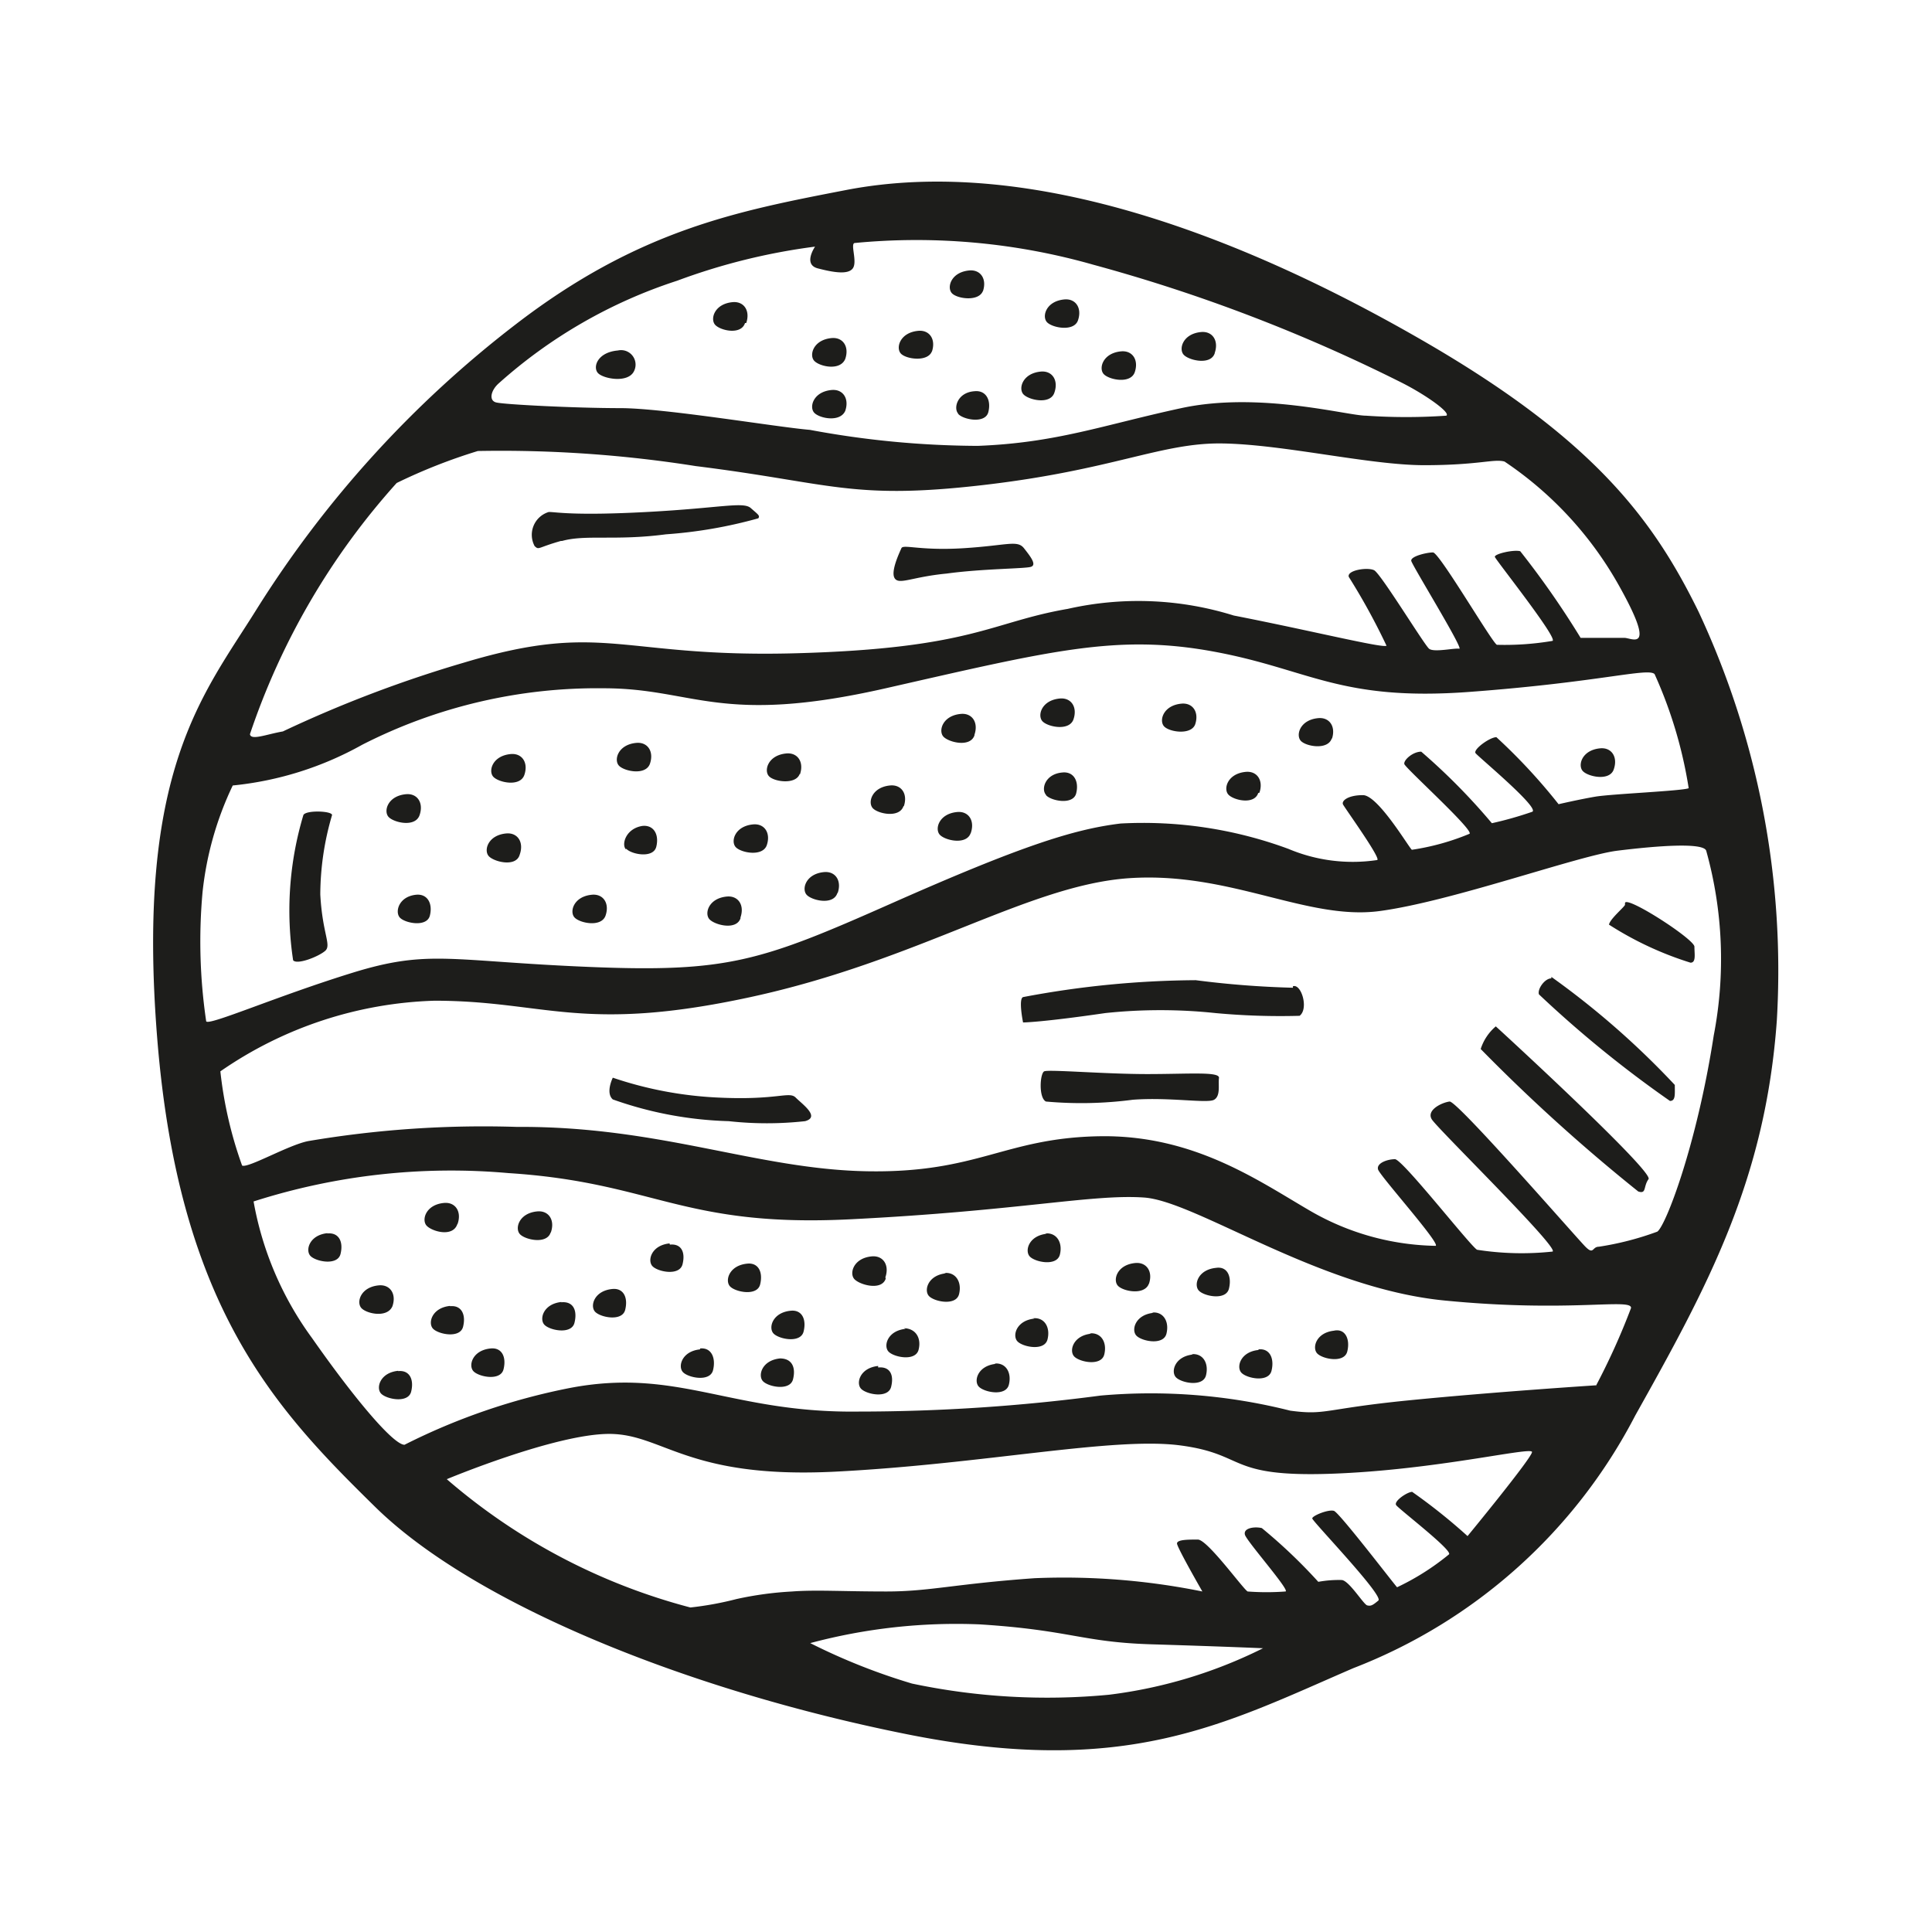 <?xml version="1.0" ?><svg data-name="Layer 1" height="64" id="Layer_1" viewBox="0 0 64 64" width="64" xmlns="http://www.w3.org/2000/svg"><defs><style>.cls-1{fill:#1d1d1b;}</style></defs><title/><g id="jupiter"><path class="cls-1" d="M35.56,23.83c.14-.41-.08-.73-.46-.69-.6.06-.74.56-.57.75S35.42,24.23,35.56,23.83Zm-7.81,5.75c.14-.41-.08-.73-.46-.69-.6.06-.74.56-.57.75S27.61,30,27.74,29.58Zm2.19-2.87c.14-.41-.08-.73-.46-.69-.6.06-.74.56-.57.75S29.8,27.11,29.93,26.7ZM13.9,27c.14-.41-.08-.73-.46-.69-.6.06-.74.56-.57.75S13.76,27.42,13.9,27Zm18.38-2.66c.14-.41-.08-.73-.46-.69-.6.06-.74.56-.57.75S32.14,24.77,32.28,24.36Zm-.12,3.25c.14-.41-.08-.73-.46-.69-.6.06-.74.56-.57.75S32,28,32.15,27.61ZM20.06,30.33c.14-.41-.08-.73-.46-.69-.6.06-.74.56-.57.75S19.92,30.73,20.06,30.33Zm-6.82.06c.16.19.9.34,1-.06s-.08-.73-.46-.69C13.21,29.7,13.08,30.2,13.24,30.39Zm4.13-4.72c.14-.41-.08-.73-.46-.69-.6.06-.74.56-.57.75S17.23,26.08,17.37,25.67Zm4.16-.37c.14-.41-.08-.73-.46-.69-.6.06-.74.56-.57.75S21.39,25.7,21.53,25.3Zm-4.31,3c.14-.41-.08-.73-.46-.69-.6.06-.74.56-.57.75S17.08,28.73,17.21,28.33Zm7.31,2.09c.14-.41-.08-.73-.46-.69-.6.06-.74.56-.57.75S24.39,30.83,24.53,30.42Zm-3.79-2.28c.16.19.9.34,1-.06s-.08-.73-.46-.69C20.71,27.45,20.58,28,20.74,28.14ZM25.4,28c.14-.41-.08-.73-.46-.69-.6.06-.74.56-.57.75S25.26,28.39,25.4,28Zm9.25-1.66c.16.19.9.34,1-.06s-.08-.73-.46-.69C34.62,25.64,34.48,26.14,34.65,26.33Zm-8.15-.69c.14-.41-.08-.73-.46-.69-.6.06-.74.56-.57.75S26.36,26,26.49,25.64Zm6.06-16c.14-.41-.08-.73-.46-.69-.6.06-.74.56-.57.75S32.42,10,32.56,9.64Zm-.82,4.06c.16.19.9.34,1-.06s-.08-.73-.46-.69C31.71,13,31.58,13.52,31.74,13.7Zm-.87-2.06c.14-.41-.08-.73-.46-.69-.6.06-.74.56-.57.75S30.73,12,30.87,11.64ZM34.93,13c.14-.41-.08-.73-.46-.69-.6.06-.74.56-.57.75S34.8,13.42,34.93,13Zm5.31-1.31c.14-.41-.08-.73-.46-.69-.6.06-.74.56-.57.75S40.11,12.11,40.24,11.7ZM28,11.89c.14-.41-.08-.73-.46-.69-.6.06-.74.56-.57.75S27.83,12.3,28,11.89ZM39.59,24c.14-.41-.08-.73-.46-.69-.6.06-.74.56-.57.75S39.45,24.36,39.59,24ZM35.71,10.61c.14-.41-.08-.73-.46-.69-.6.06-.74.56-.57.75S35.58,11,35.71,10.61Zm1.88,1.72c.14-.41-.08-.73-.46-.69-.6.06-.74.56-.57.75S37.45,12.73,37.59,12.33ZM53.46,25.48c.14-.41-.08-.73-.46-.69-.6.06-.74.56-.57.75S53.33,25.89,53.46,25.48Zm-9.34-1c.14-.41-.08-.73-.46-.69-.6.06-.74.56-.57.75S44,24.86,44.12,24.45ZM28,13.61c.14-.41-.08-.73-.46-.69-.6.06-.74.56-.57.75S27.83,14,28,13.61Zm-9.38,4.31c.78-.22,1.78,0,3.44-.22a15.31,15.31,0,0,0,3.06-.53c.06-.09,0-.12-.25-.34s-1,0-3.44.13-3,0-3.25,0a.79.79,0,0,0-.47,1.13C17.86,18.23,17.8,18.14,18.58,17.92Zm23.1,8.34c.14-.41-.08-.73-.46-.69-.6.06-.74.56-.57.75S41.55,26.67,41.68,26.27Zm-17-15.56c.14-.41-.08-.73-.46-.69-.6.06-.74.56-.57.75S24.55,11.11,24.68,10.7ZM31.36,19c1.16-.16,2.56-.16,2.78-.22s0-.34-.22-.62-.56-.09-2,0-2-.14-2.06,0-.37.78-.22,1S30.21,19.11,31.36,19ZM21,12.3a.48.48,0,0,0-.53-.69c-.69.06-.84.56-.66.75S20.8,12.7,21,12.3Zm9,31.72c-.6.06-.74.56-.57.75s.9.34,1-.06S30.32,44,29.94,44Zm1.34-1.84c-.6.06-.74.56-.57.75s.9.34,1-.06S31.66,42.13,31.28,42.17Zm4.81,2c-.6.06-.74.56-.57.75s.9.34,1-.06S36.48,44.13,36.09,44.17Zm2.06-.69c-.6.06-.74.56-.57.75s.9.34,1-.06S38.54,43.44,38.16,43.48Zm1.31,1.38c-.6.06-.74.56-.57.75s.9.34,1-.06S39.85,44.82,39.47,44.86Zm-4.84-4c-.6.06-.74.56-.57.75s.9.34,1-.06S35,40.82,34.62,40.86Zm-1.69,4.31c-.6.06-.74.56-.57.75s.9.34,1-.06S33.32,45.13,32.94,45.17Zm1.28-1.5c-.6.06-.74.56-.57.75s.9.34,1-.06S34.6,43.63,34.22,43.67ZM40.28,42c-.6.06-.74.56-.57.75s.9.34,1-.06S40.66,41.94,40.28,42Zm-2.22.53c.14-.41-.08-.73-.46-.69-.6.06-.74.56-.57.75S37.92,42.92,38.06,42.52Zm3.63,2.19c-.6.06-.74.56-.57.75s.9.34,1-.06S42.07,44.66,41.69,44.7Zm1.14-12a31,31,0,0,1-3.22-.25,31.49,31.49,0,0,0-5.72.56c-.16.06,0,.84,0,.84s.59,0,2.72-.31a17.31,17.31,0,0,1,3.66,0,23.29,23.29,0,0,0,2.78.09C43.36,33.42,43.11,32.58,42.83,32.67Zm8.56-.31c-.22,0-.47.36-.41.53a37.71,37.71,0,0,0,4.34,3.53c.19,0,.16-.22.16-.53A27.45,27.45,0,0,0,51.39,32.36Zm2.44-2.44c0,.06-.5.47-.53.66A11.08,11.08,0,0,0,56,31.89c.19,0,.13-.28.13-.53S53.83,29.63,53.83,29.92ZM49.55,34a1.64,1.64,0,0,0-.5.75,58.69,58.69,0,0,0,5.22,4.72c.28.09.16-.16.34-.41S49.73,34.16,49.55,34ZM38,35.58c-1.41,0-3.27-.16-3.41-.09s-.19.88.06,1a13.09,13.09,0,0,0,2.88-.06c1.22-.09,2.47.13,2.69,0s.13-.5.16-.72S39.39,35.58,38,35.58Zm6.2,8.5c-.6.06-.74.56-.57.75s.9.34,1-.06S44.57,44,44.19,44.08ZM26.36,36.36c-.22-.22-.59.09-2.53,0a12.64,12.64,0,0,1-3.53-.66s-.25.5,0,.72a12.45,12.45,0,0,0,3.84.72,11.5,11.5,0,0,0,2.53,0C27.18,37,26.58,36.58,26.36,36.36Zm-1.61,5.5c-.6.06-.74.56-.57.75s.9.34,1-.06S25.13,41.82,24.75,41.86Zm-8.5,2.81c-.6.06-.74.56-.57.75s.9.34,1-.06S16.63,44.63,16.25,44.67Zm-1.34-1.41c-.6.06-.74.56-.57.75s.9.34,1-.06S15.29,43.23,14.91,43.27Zm3.34-2.44c.14-.41-.08-.73-.46-.69-.6.06-.74.56-.57.75S18.11,41.23,18.24,40.83Zm-3.09-.28c.14-.41-.08-.73-.46-.69-.6.06-.74.56-.57.75S15,41,15.15,40.55Zm3.44,2.59c-.6.06-.74.56-.57.75s.9.34,1-.06S19,43.1,18.59,43.14Zm-5.41,2.28c-.6.06-.74.56-.57.75s.9.34,1-.06S13.57,45.38,13.19,45.42Zm-2.34-4.56c-.6.06-.74.56-.57.75s.9.34,1-.06S11.23,40.82,10.84,40.86ZM13,43.27c.14-.41-.08-.73-.46-.69-.6.06-.74.56-.57.75S12.83,43.67,13,43.27ZM10.05,27a11,11,0,0,0-.34,4.81c.13.16.84-.12,1.06-.31s-.09-.56-.16-1.87A9.38,9.38,0,0,1,11,27C11,26.86,10.13,26.83,10.05,27ZM26.19,43.42c-.6.06-.74.56-.57.75s.9.34,1-.06S26.57,43.38,26.19,43.42ZM25.84,45c-.6.06-.74.56-.57.75s.9.34,1-.06S26.23,45,25.84,45Zm3.49-2.69c.14-.41-.08-.73-.46-.69-.6.06-.74.56-.57.75S29.2,42.77,29.34,42.36Zm-7.15-1.12c-.6.06-.74.56-.57.75s.9.34,1-.06S22.57,41.19,22.19,41.23Zm6.91,4.06c-.6.06-.74.56-.57.75s.9.34,1-.06S29.48,45.26,29.09,45.3ZM20.28,42.7c-.6.06-.74.56-.57.75s.9.34,1-.06S20.66,42.66,20.28,42.7Zm2.91,2c-.6.06-.74.56-.57.75s.9.34,1-.06S23.57,44.63,23.19,44.67ZM56.27,20.27c-1.5-3.06-3.47-5.72-9.16-9S34.25,5.08,28,6.3c-3.56.69-6.84,1.31-10.91,4.44A36,36,0,0,0,8.49,20.2c-1.75,2.81-4,5.31-3.28,14.22s3.94,12.28,7.22,15.5S22.8,56,30.05,57.45s10.5-.34,14.78-2.19a17.7,17.7,0,0,0,9.34-8.37c2.38-4.25,4.31-7.78,4.69-13.09A28.08,28.08,0,0,0,56.27,20.27ZM16.52,12.7A16.47,16.47,0,0,1,22.43,9.3,20.64,20.64,0,0,1,27,8.17s-.41.59.09.72,1,.22,1.16,0-.09-.81.06-.84a21.39,21.39,0,0,1,7.91.72,54.8,54.8,0,0,1,10.22,3.91c.81.41,1.63,1,1.47,1.09a19.36,19.36,0,0,1-2.66,0c-.62,0-3.53-.81-6.12-.25S35,14.67,32.39,14.77a30.76,30.76,0,0,1-5.56-.53c-1.09-.09-4.81-.72-6.28-.72s-3.87-.12-4.12-.19S16.27,12.92,16.52,12.7ZM13.14,16a18.38,18.38,0,0,1,2.69-1.06,41.34,41.34,0,0,1,7.22.5c4.5.56,5.16,1.13,9.5.63s5.91-1.41,7.94-1.38,4.88.72,6.69.72,2.31-.22,2.66-.12a12,12,0,0,1,3.78,4.09c1.28,2.28.44,1.75.19,1.75H52.36a29,29,0,0,0-2-2.87c-.22-.06-.87.09-.84.19s2.09,2.69,1.91,2.78a9.46,9.46,0,0,1-1.84.13c-.12,0-1.91-3.06-2.12-3.06s-.75.13-.72.28,1.75,2.94,1.59,2.91-.84.13-1,0S45.74,19,45.52,18.89s-.91,0-.84.22a21.56,21.56,0,0,1,1.25,2.28c-.12.09-2.5-.5-5.06-1a10.61,10.61,0,0,0-5.5-.22c-2.56.44-3.16,1.31-9,1.47s-6.34-1.09-11,.31a41.06,41.06,0,0,0-6,2.28c-.53.09-1.06.31-1.09.09A23.74,23.74,0,0,1,13.14,16ZM6.83,33.83a18.12,18.12,0,0,1-.12-4.28,10.82,10.82,0,0,1,1-3.53A11,11,0,0,0,12,24.67a17.13,17.13,0,0,1,8-1.87c3,0,3.84,1.25,9.34,0S37,21,40.18,21.58s4.19,1.66,8.5,1.34,5.91-.81,6.13-.59a14.7,14.7,0,0,1,1.13,3.78c-.19.09-2.56.19-3.09.28s-1.22.25-1.22.25a19.1,19.1,0,0,0-2.06-2.22c-.22,0-.78.41-.69.53s2.13,1.81,1.88,1.94a11.94,11.94,0,0,1-1.34.38,20.8,20.8,0,0,0-2.34-2.37c-.28,0-.59.28-.56.41s2.31,2.19,2.16,2.31a8,8,0,0,1-1.91.53c-.09-.06-1.12-1.81-1.62-1.81s-.72.19-.66.31,1.28,1.81,1.13,1.84a5.48,5.48,0,0,1-2.94-.37,13.89,13.89,0,0,0-5.56-.84c-1.56.19-3.31.75-7.62,2.66s-5.41,2.28-10,2.09-5.28-.59-7.81.19S6.89,34,6.83,33.83ZM36.74,56.14a21.65,21.65,0,0,1-6.53-.37,20.44,20.44,0,0,1-3.37-1.34,18.7,18.7,0,0,1,5.62-.62c3,.19,3.38.59,5.69.66s3.69.13,3.69.13A15.7,15.7,0,0,1,36.74,56.14Zm11.88-5.25a19,19,0,0,0-1.84-1.47c-.16,0-.62.31-.53.44s1.88,1.5,1.75,1.63a8.25,8.25,0,0,1-1.72,1.09c-.09-.09-1.91-2.47-2.09-2.53s-.72.16-.72.25,2.38,2.56,2.19,2.72-.25.19-.37.16-.59-.81-.84-.84a3.8,3.8,0,0,0-.78.06,17.52,17.52,0,0,0-1.87-1.78c-.25-.06-.62,0-.56.22s1.53,1.88,1.34,1.88a8.33,8.33,0,0,1-1.25,0C41.18,52.64,40,51,39.68,51s-.69,0-.69.13.84,1.59.84,1.59a23.06,23.06,0,0,0-5.56-.44c-2.66.19-3.47.44-4.91.44s-2.34-.06-3.12,0a11.32,11.32,0,0,0-1.84.25,10.72,10.72,0,0,1-1.53.28A20.16,20.16,0,0,1,14.8,49s3.59-1.5,5.38-1.5,2.59,1.5,7.5,1.25,9.19-1.16,11.41-.87,1.53,1.06,5,.94,6.66-.91,6.66-.72S48.61,50.89,48.61,50.89Zm4.25-5s-3.41.22-6.22.5-2.72.5-3.91.34a18.87,18.87,0,0,0-6.28-.5,61.19,61.19,0,0,1-8,.53c-4.25.06-6-1.47-9.59-.78a21.15,21.15,0,0,0-5.47,1.88c-.37,0-1.66-1.53-3.06-3.53a10.87,10.87,0,0,1-1.94-4.53,21.43,21.43,0,0,1,8.44-.94c4.84.31,5.75,1.81,11.34,1.53s8-.84,9.72-.72,5.78,3,9.94,3.41,6.22-.09,6.19.25A22.74,22.74,0,0,1,52.86,45.92ZM56.77,34.3c-.56,3.63-1.59,6.31-1.87,6.5a9.85,9.85,0,0,1-1.94.5c-.22,0-.16.28-.44,0s-4.25-4.84-4.5-4.81-.78.28-.59.59,4.25,4.28,4,4.38a9.57,9.57,0,0,1-2.5-.06c-.22-.12-2.47-3-2.72-3s-.62.13-.56.34,2.06,2.44,1.91,2.53a8.56,8.56,0,0,1-4.16-1.16c-1.72-1-3.87-2.53-7-2.47s-4,1.22-7.66,1.16-6.87-1.5-11.62-1.47a34.77,34.77,0,0,0-6.91.47c-.66.13-2,.91-2.19.81a13.46,13.46,0,0,1-.72-3.12,13.14,13.14,0,0,1,7.09-2.34c3.66,0,4.88,1.09,10.47-.12s9.22-3.72,12.56-3.94,5.88,1.41,8.28,1.09,6.59-1.84,7.88-2,2.84-.28,2.94,0A13.35,13.35,0,0,1,56.77,34.3Z"/></g></svg>